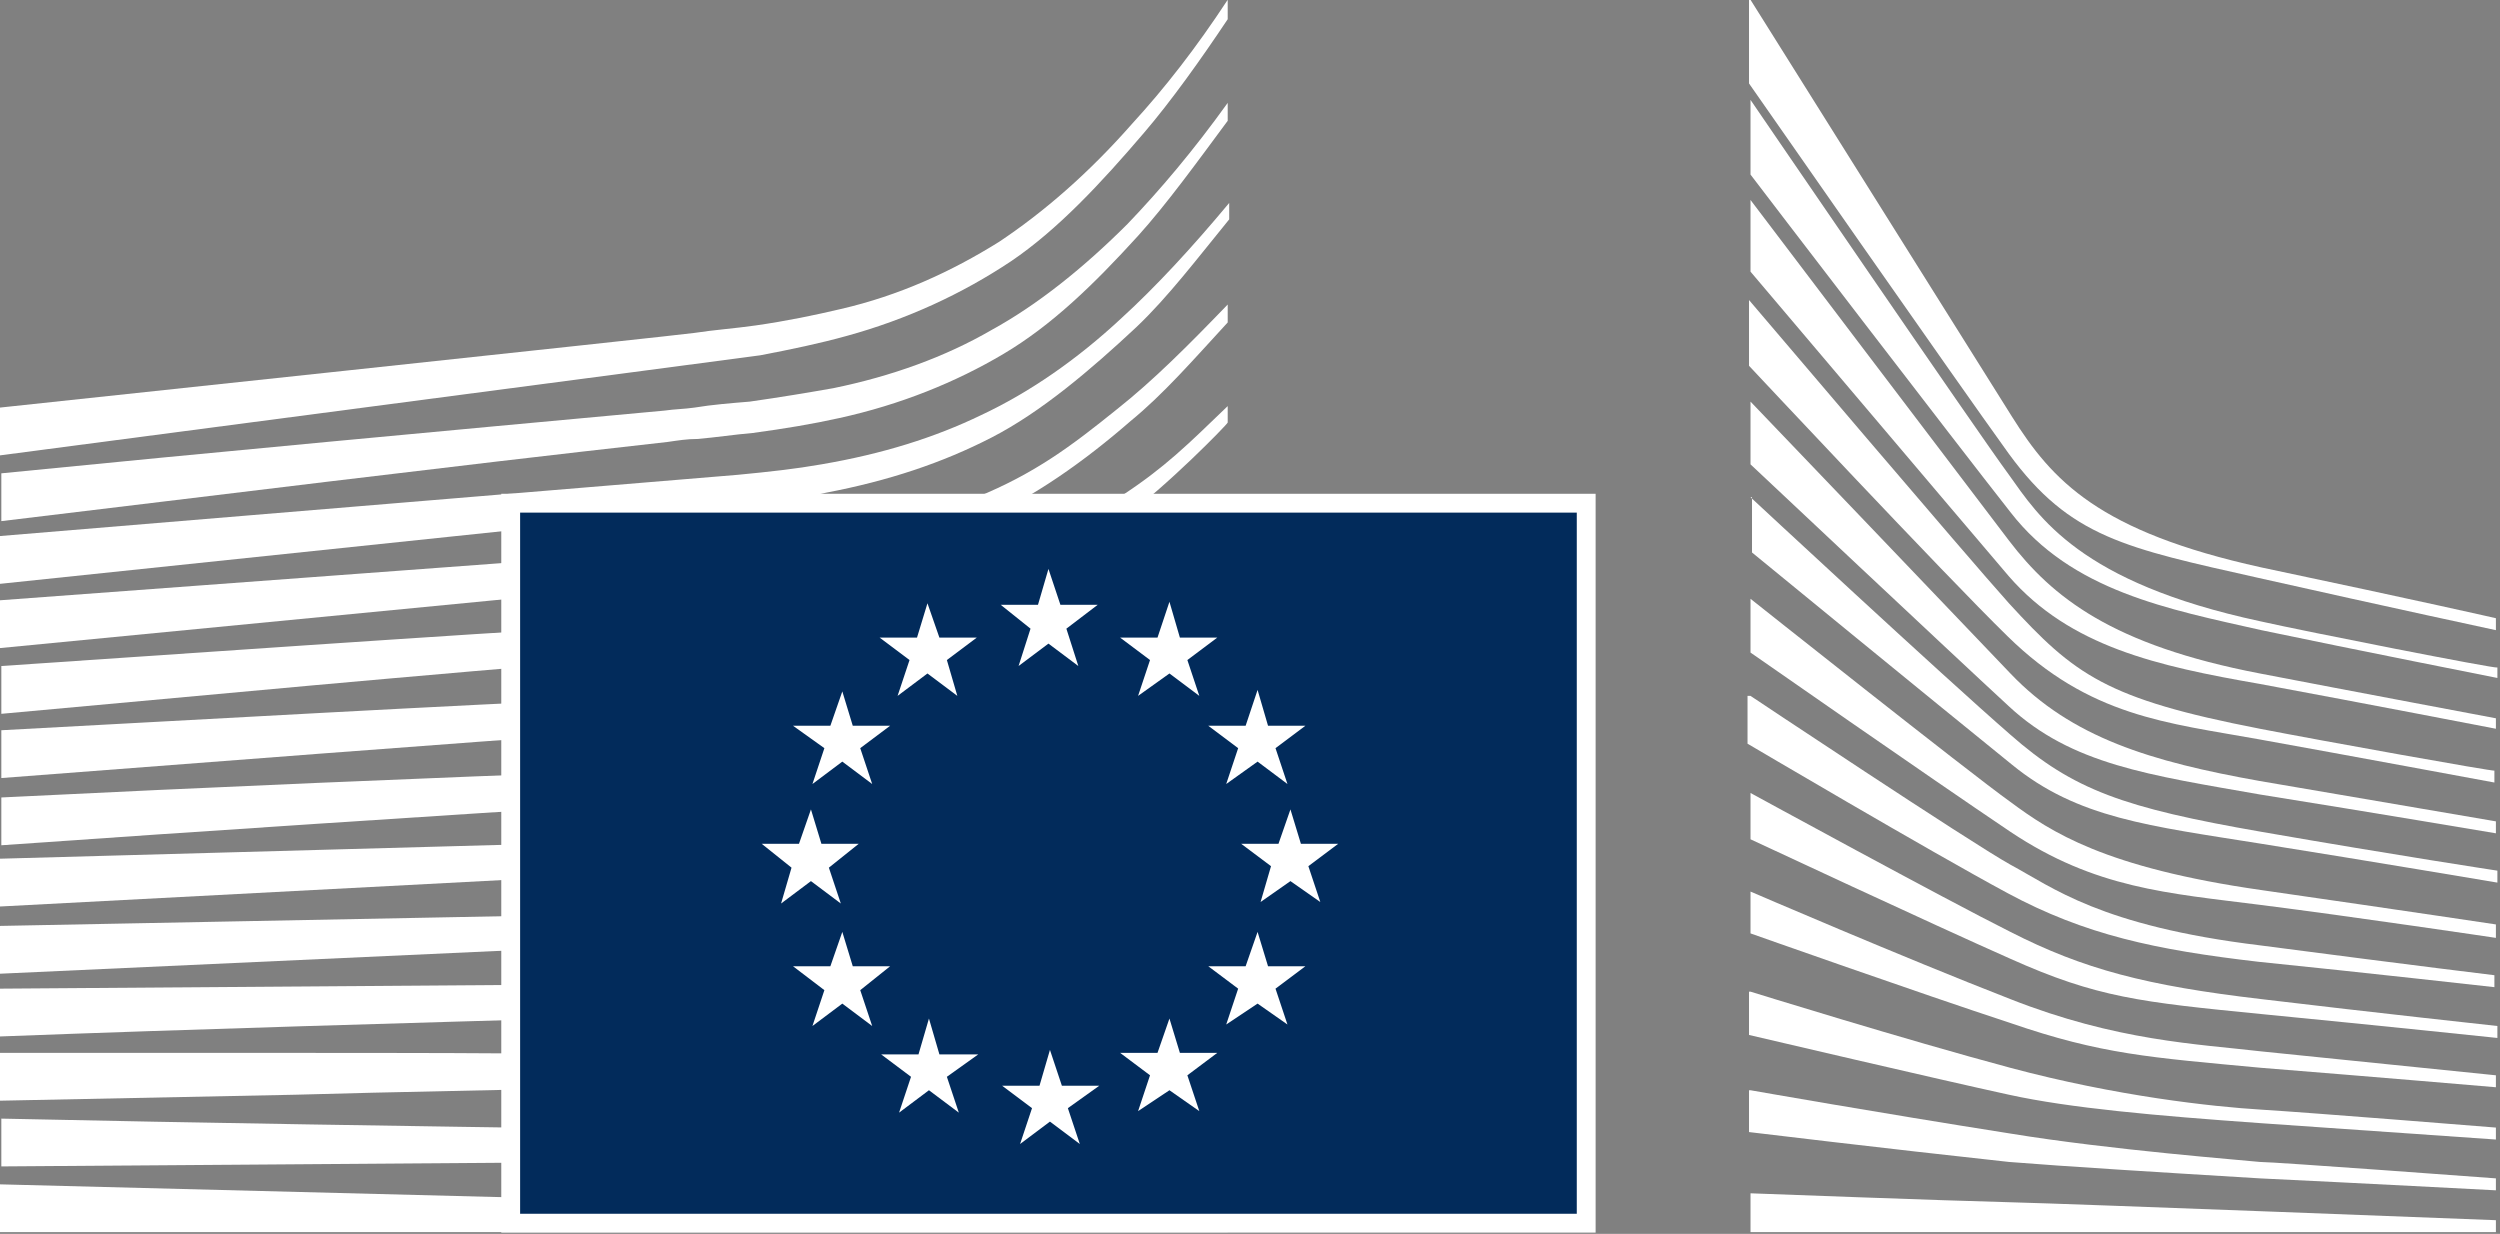 <?xml version="1.0" encoding="UTF-8" standalone="no"?>
<!-- Generator: Adobe Illustrator 18.0.0, SVG Export Plug-In . SVG Version: 6.00 Build 0)  -->

<svg
   xmlns:dc="http://purl.org/dc/elements/1.1/"
   xmlns:cc="http://creativecommons.org/ns#"
   xmlns:rdf="http://www.w3.org/1999/02/22-rdf-syntax-ns#"
   xmlns:svg="http://www.w3.org/2000/svg"
   xmlns="http://www.w3.org/2000/svg"
   xmlns:sodipodi="http://sodipodi.sourceforge.net/DTD/sodipodi-0.dtd"
   xmlns:inkscape="http://www.inkscape.org/namespaces/inkscape"
   version="1.1"
   id="Layer_1"
   x="0px"
   y="0px"
   viewBox="0 0 80 39.483"
   enable-background="new 0 0 186 111"
   xml:space="preserve"
   inkscape:version="0.48.4 r9939"
   width="100%"
   height="100%"
   sodipodi:docname="footer__logo.svg"><rect x="0" y="0" width="80" height="39.483" fill="#808080" stroke="none"/><defs
   id="defs87" /><sodipodi:namedview
   pagecolor="#ffffff"
   bordercolor="#666666"
   borderopacity="1"
   objecttolerance="10"
   gridtolerance="10"
   guidetolerance="10"
   inkscape:pageopacity="0"
   inkscape:pageshadow="2"
   inkscape:window-width="1920"
   inkscape:window-height="1003"
   id="namedview85"
   showgrid="false"
   fit-margin-top="0"
   fit-margin-left="0"
   fit-margin-right="0"
   fit-margin-bottom="0"
   inkscape:zoom="1.8225806"
   inkscape:cx="82.9"
   inkscape:cy="-46.062732"
   inkscape:window-x="-9"
   inkscape:window-y="-9"
   inkscape:window-maximized="1"
   inkscape:current-layer="Layer_1" />
<g
   id="g3"
   transform="matrix(0.478,0,0,0.478,-4.833,-7.033)">
	<path
   d="m 10.1,45.2 c 0,0 49.5,-6.5 50.9,-6.7 2.1,-0.4 4,-0.8 5.8,-1.3 4,-1.1 7.7,-2.8 11,-5 3.1,-2.1 6,-5.2 8.9,-8.6 1.8,-2.1 3.8,-4.9 5.6,-7.6 v -1.3 c -2.1,3.2 -4.2,5.9 -6.4,8.3 -2.9,3.3 -5.9,5.9 -8.9,7.9 -3.2,2 -6.7,3.6 -10.6,4.5 -1.7,0.4 -3.6,0.8 -5.7,1.1 -1.4,0.2 -2.8,0.3 -4.1,0.5 -0.5,0.1 -46.5,5 -46.5,5 v 3.2 z"
   id="path5"
   inkscape:connector-curvature="0"
   style="fill:#ffffff" />
	<path
   d="m 76.5,36.8 c -3.1,1.8 -6.7,3.1 -10.6,3.9 -1.7,0.3 -3.5,0.6 -5.6,0.9 -1.2,0.1 -2.5,0.2 -3.7,0.4 -0.7,0.1 -1.3,0.1 -2,0.2 -15.2,1.4 -30.3,2.8 -44.4,4.2 v 3.2 c 14.2,-1.7 29.4,-3.6 44.6,-5.3 0.7,-0.1 1.3,-0.2 2,-0.2 1.2,-0.1 2.5,-0.3 3.7,-0.4 2.2,-0.3 4,-0.6 5.8,-1 4.1,-0.9 7.8,-2.4 11,-4.3 3.2,-1.9 6,-4.6 9,-7.9 1.9,-2.1 4,-5 6,-7.7 v -1.2 c -2.3,3.2 -4.5,5.8 -6.7,8.1 -2.9,2.9 -6,5.4 -9.1,7.1"
   id="path7"
   inkscape:connector-curvature="0"
   style="fill:#ffffff" />
	<path
   d="m 85.2,36 c -3,2.8 -6.2,5 -9.4,6.5 -3.1,1.5 -6.6,2.6 -10.7,3.3 -1.7,0.3 -3.5,0.5 -5.6,0.7 l -49.4,4.1 v 3.2 L 54,49.2 59.7,48.6 c 2.1,-0.2 4,-0.5 5.7,-0.9 4.2,-0.8 7.8,-2 11.1,-3.7 3.3,-1.7 6.6,-4.5 9.7,-7.4 2.1,-2 4,-4.5 6.2,-7.2 v -1.1 c -2.5,3 -4.9,5.6 -7.2,7.7"
   id="path9"
   inkscape:connector-curvature="0"
   style="fill:#ffffff" />
	<path
   d="m 73.3,52.8 c -2.9,1.6 -5,2.6 -9.1,3 -2.5,0.3 -5,0.4 -7.5,0.5 -1.2,0.1 -2.4,0.1 -3.6,0.2 -7.5,0.4 -14.8,0.9 -22.3,1.4 l -20.6,1.4 v 3.2 L 31,60.6 C 37.7,60 45.6,59.3 53.2,58.7 l 5.6,-0.4 c 2.2,-0.2 3.9,-0.3 5.6,-0.6 4.2,-0.5 7.8,-1.4 11,-2.6 3.4,-1.3 6.7,-3.3 9.9,-5.7 2.9,-2.1 7,-6.3 7,-6.4 v -1.1 c -2.7,2.6 -4.2,4.1 -7.1,6 -3.5,2.2 -9.4,3.5 -11.9,4.9"
   id="path11"
   inkscape:connector-curvature="0"
   style="fill:#ffffff" />
	<path
   d="m 74.3,59 c -3.1,0.9 -6.6,1.5 -10.7,1.9 -1.7,0.1 -3.5,0.3 -5.5,0.3 l -5.5,0.2 C 38.9,62 25.2,62.8 10.2,63.6 v 3.2 c 14.4,-1.1 28.5,-2.2 42.6,-3.2 l 5.5,-0.4 c 2.1,-0.1 3.9,-0.3 5.5,-0.5 4.2,-0.5 7.8,-1.2 11,-2.2 3.5,-1.1 7,-2.8 10.2,-4.9 2.4,-1.5 4.8,-3.4 7.3,-5.6 v 0 c -2.8,2.4 -5.4,2.9 -8,4.5 -3.2,1.9 -6.6,3.4 -10,4.5"
   id="path13"
   inkscape:connector-curvature="0"
   style="fill:#ffffff" />
	<path
   d="m 73.8,64.3 c -3.1,0.7 -6.5,1.2 -10.7,1.5 -1.6,0.1 -3.3,0.2 -5.4,0.3 l -5.5,0.2 c -13.8,0.5 -27.8,1.1 -42,1.8 v 3.2 c 14.2,-1 28.1,-1.9 42.2,-2.8 l 5.5,-0.3 c 2.1,-0.1 3.9,-0.2 5.5,-0.4 4.2,-0.4 7.7,-1 10.9,-1.8 3.6,-0.9 7.1,-2.3 10.4,-4.1 2.6,-1.4 5.1,-3 7.7,-5 v -1.4 c -2.9,2.1 -5.6,3.8 -8.3,5.1 -3.4,1.6 -6.8,2.9 -10.3,3.7"
   id="path15"
   inkscape:connector-curvature="0"
   style="fill:#ffffff" />
	<path
   d="m 73.3,69.5 c -3.1,0.6 -6.5,1 -10.7,1.2 -1.6,0.1 -3.2,0.1 -5.4,0.2 l -47.1,1.3 v 3.2 l 41.8,-2.2 5.4,-0.3 c 2.1,-0.1 3.8,-0.2 5.4,-0.3 4.2,-0.3 7.6,-0.8 10.8,-1.5 3.6,-0.8 7.2,-1.9 10.5,-3.3 2.7,-1.1 5.4,-2.5 8.2,-4.2 v -1.3 c -3,1.8 -5.8,3.2 -8.7,4.3 -3.1,1.3 -6.6,2.3 -10.2,2.9"
   id="path17"
   inkscape:connector-curvature="0"
   style="fill:#ffffff" />
	<path
   d="m 73,74.8 c -5.8,0.8 -11.7,0.9 -17.5,1 -1.3,0 -2.6,0 -4,0.1 l -41.4,0.8 v 3.2 L 51.6,78 c 1.3,-0.1 2.6,-0.1 3.9,-0.2 5.8,-0.2 11.8,-0.5 17.7,-1.4 3.7,-0.6 7.3,-1.5 10.6,-2.6 2.8,-0.9 5.6,-2.1 8.5,-3.6 V 69 c -3,1.4 -6,2.6 -8.9,3.5 -3.3,1.1 -6.8,1.8 -10.4,2.3"
   id="path19"
   inkscape:connector-curvature="0"
   style="fill:#ffffff" />
	<path
   d="m 72.6,80.1 c -5.4,0.5 -11,0.5 -16.3,0.5 -1.7,0 -3.3,0 -5,0 -13.7,0.1 -27.3,0.2 -41.2,0.3 v 3.2 c 13.2,-0.5 27.2,-0.9 41.2,-1.3 1.7,-0.1 3.3,-0.1 5,-0.1 5.4,-0.1 11,-0.3 16.4,-0.9 3.8,-0.4 7.3,-1 10.6,-1.9 2.9,-0.7 5.9,-1.7 8.9,-2.8 v -1.2 c -3.1,1.1 -6.2,2 -9.2,2.7 -3.2,0.7 -6.6,1.2 -10.4,1.5"
   id="path21"
   inkscape:connector-curvature="0"
   style="fill:#ffffff" />
	<path
   d="m 72.4,85.3 c -2.3,0.1 -4.7,0.1 -7.5,0.1 -1,0 -2.1,0 -3.1,0 L 51.1,85.3 C 43.8,85.2 36.6,85.2 29.8,85.2 l -19.7,0 v 3.2 L 29.9,88 c 6.8,-0.2 14,-0.3 21.3,-0.5 l 10.7,-0.1 c 2.9,0 6.8,-0.1 10.7,-0.4 3.8,-0.3 7.3,-0.6 10.6,-1.2 3,-0.5 6.1,-1.1 9.1,-1.9 V 82.8 C 89.1,83.5 86,84 83,84.5 c -3.4,0.4 -6.8,0.7 -10.6,0.8"
   id="path23"
   inkscape:connector-curvature="0"
   style="fill:#ffffff" />
	<path
   d="M 61.7,90.4 51.1,90.3 C 37.5,90.1 24,89.9 10.2,89.6 v 3.2 c 13.2,-0.1 27.2,-0.2 40.9,-0.3 l 10.6,-0.2 c 3.6,-0.1 7.1,-0.1 10.6,-0.2 7.3,-0.2 13.8,-0.8 20,-1.6 v -1.1 c -6.1,0.7 -12.7,1 -20,1.1 -3.5,-0.1 -7.1,-0.1 -10.6,-0.1"
   id="path25"
   inkscape:connector-curvature="0"
   style="fill:#ffffff" />
	<polygon
   points="92.3,97.2 92.3,96.1 10.1,94 10.1,97.2 "
   id="polygon27"
   style="fill:#ffffff" />
	<path
   d="m 84.9,42.1 c -3.1,2.5 -5.5,4.3 -9.4,5.9 -3.3,1.3 -6.9,1.9 -11,2.4 -2.6,0.4 -5.4,0.9 -8,1.1 -1.1,0.1 -2.2,0.1 -3.2,0.2 l -43.2,3.2 v 3.2 l 43.4,-4.2 5.6,-0.5 C 61.2,53.2 63,53 64.8,52.7 69,52 72.6,51 75.9,49.5 79.3,48 82.7,45.6 85.8,42.9 88,41.1 90,38.8 92.3,36.3 v -1.2 c -2.7,2.8 -5,5.1 -7.4,7"
   id="path29"
   inkscape:connector-curvature="0"
   style="fill:#ffffff" />
	<path
   d="m 127.3,14.7 c 0,0 14.8,23.6 17.5,27.9 2.7,4.3 5.8,7.7 16.7,10.1 10.9,2.3 15.7,3.4 15.7,3.4 v 0.8 c 0,0 -7,-1.5 -15.9,-3.5 -8.9,-2 -12.6,-2.7 -16.7,-8.3 -3.4,-4.7 -17.4,-24.8 -17.4,-24.8 v -5.6 z"
   id="path31"
   inkscape:connector-curvature="0"
   style="fill:#ffffff" />
	<path
   d="m 127.3,41.6 c 0,0 13.5,14.1 17.4,18.2 4.1,4.3 9.4,5.9 16.7,7.2 7,1.2 15.8,2.7 15.8,2.7 v 0.8 c 0,0 -8.3,-1.4 -15.8,-2.6 -7.4,-1.3 -12.6,-2 -16.8,-5.9 -3.8,-3.5 -17.3,-16.2 -17.3,-16.2 v -4.2 z"
   id="path33"
   inkscape:connector-curvature="0"
   style="fill:#ffffff" />
	<path
   d="m 127.3,48 c 0,0 12.8,11.9 17.4,15.9 4.2,3.7 7.6,4.9 16.8,6.5 9.2,1.6 15.8,2.6 15.8,2.6 v 0.8 c 0,0 -8.3,-1.4 -15.8,-2.6 C 154,70 149.2,69.5 144.8,65.9 139.6,61.7 127.4,51.7 127.4,51.7 V 48 z"
   id="path35"
   inkscape:connector-curvature="0"
   style="fill:#ffffff" />
	<path
   d="m 127.3,54.8 c 0,0 14.6,11.6 17.4,13.6 2.7,2 6.3,4.4 16.8,5.9 10.4,1.5 15.7,2.3 15.7,2.3 v 0.9 c 0,0 -9.4,-1.4 -15.7,-2.2 -6.3,-0.8 -11.1,-1.1 -16.8,-4.9 -5.5,-3.7 -17.4,-12 -17.4,-12 v -3.6 z"
   id="path37"
   inkscape:connector-curvature="0"
   style="fill:#ffffff" />
	<path
   d="m 127.3,61.3 c 0,0 14.7,9.8 17.4,11.3 2.8,1.5 6,4.1 16.7,5.4 10.7,1.4 15.7,2 15.7,2 v 0.8 c 0,0 -8.9,-1 -15.8,-1.7 -6.9,-0.8 -11.6,-1.8 -16.8,-4.6 -5.2,-2.8 -17.4,-10 -17.4,-10 v -3.2 z"
   id="path39"
   inkscape:connector-curvature="0"
   style="fill:#ffffff" />
	<path
   d="m 127.3,67.8 c 0,0 13,7.1 17.4,9.3 4.9,2.5 9.1,3.6 16.8,4.5 7.5,0.9 15.8,1.8 15.8,1.8 v 0.8 c 0,0 -7.6,-0.8 -15.8,-1.6 -8.1,-0.8 -11,-1.1 -16.8,-3.7 -5.2,-2.3 -17.4,-8 -17.4,-8 v -3.1 z"
   id="path41"
   inkscape:connector-curvature="0"
   style="fill:#ffffff" />
	<path
   d="m 127.3,74.4 c 0,0 10.2,4.4 17.4,7.2 7.1,2.8 12.5,3 16.8,3.5 1.9,0.2 15.7,1.6 15.7,1.6 v 0.8 c 0,0 -8.2,-0.7 -15.7,-1.3 -7.5,-0.7 -10.7,-0.9 -16.8,-3 -6.1,-2 -17.4,-6 -17.4,-6 v -2.8 z"
   id="path43"
   inkscape:connector-curvature="0"
   style="fill:#ffffff" />
	<path
   d="m 127.3,81.1 c 0,0 10.3,3.2 17.4,5.1 7.1,1.9 13.5,2.6 16.8,2.8 3.3,0.2 15.7,1.2 15.7,1.2 V 91 c 0,0 -7.1,-0.5 -15.8,-1.1 -7,-0.5 -12.7,-1 -16.8,-1.9 -4.6,-1 -17.4,-4 -17.4,-4 v -2.9 z"
   id="path45"
   inkscape:connector-curvature="0"
   style="fill:#ffffff" />
	<path
   d="m 127.3,87.7 c 0,0 8.5,1.5 17.4,2.9 6.7,1.1 15.8,1.8 16.7,1.9 1,0 15.8,1.1 15.8,1.1 v 0.8 c 0,0 -9.5,-0.5 -15.8,-0.8 -6.6,-0.4 -13.1,-0.8 -16.8,-1.1 -8.3,-0.9 -17.4,-2 -17.4,-2 v -2.8 z"
   id="path47"
   inkscape:connector-curvature="0"
   style="fill:#ffffff" />
	<path
   d="m 127.3,94.6 c 0,0 13.3,0.5 17.4,0.6 4.1,0.1 32.5,1.2 32.5,1.2 v 0.8 h -49.9 v -2.6 z"
   id="path49"
   inkscape:connector-curvature="0"
   style="fill:#ffffff" />
	<path
   d="m 161.4,56.3 c -12.1,-2.6 -14.8,-7 -16.8,-9.8 -2,-2.7 -17.3,-25.1 -17.3,-25.1 v 5 c 0.6,0.8 13.7,17.9 17.4,22.6 4.1,5.3 10.6,6.5 16.8,7.9 6.2,1.3 15.8,3.2 15.8,3.2 v -0.7 c -0.1,0.1 -12.8,-2.4 -15.9,-3.1"
   id="path51"
   inkscape:connector-curvature="0"
   style="fill:#ffffff" />
	<path
   d="m 161.4,59.8 c -9.9,-1.9 -13.9,-5.1 -16.8,-8.9 -2.9,-3.8 -17.3,-22.8 -17.3,-22.8 v 4.8 c 0.6,0.7 13.8,16.3 17.3,20.4 4.1,4.7 9.9,6 16.8,7.2 7,1.3 15.8,3 15.8,3 v -0.7 c 0,0 -10.1,-1.9 -15.8,-3"
   id="path53"
   inkscape:connector-curvature="0"
   style="fill:#ffffff" />
	<path
   d="m 161.4,63.5 c -10.3,-2 -12.4,-3.6 -16.8,-8.4 -2.7,-3 -16.8,-19.6 -17.4,-20.3 v 4.4 c 0,0 13.1,14 17.3,18.1 5.5,5.4 10.7,5.8 16.8,6.9 6.1,1.1 15.8,2.9 15.8,2.9 v -0.8 c 0.1,0.1 -11.6,-2 -15.7,-2.8"
   id="path55"
   inkscape:connector-curvature="0"
   style="fill:#ffffff" />
	<rect
   x="44.3"
   y="48.4"
   width="72"
   height="48.2"
   id="rect57"
   style="fill:#022b5b" />
	<rect
   x="44.3"
   y="48.4"
   width="72"
   height="48.2"
   id="rect59"
   style="fill:none;stroke:#ffffff;stroke-width:1.261" />
	<polygon
   points="77.1,55.2 79.6,55.2 80.3,52.8 81.1,55.2 83.6,55.2 81.5,56.8 82.3,59.3 80.3,57.8 78.3,59.3 79.1,56.8 "
   id="polygon61"
   style="fill:#ffffff" />
	<polygon
   points="77.2,87.4 79.7,87.4 80.4,85 81.2,87.4 83.7,87.4 81.6,88.9 82.4,91.3 80.4,89.8 78.4,91.3 79.2,88.9 "
   id="polygon63"
   style="fill:#ffffff" />
	<polygon
   points="85.1,85.2 87.6,85.2 88.4,82.9 89.1,85.2 91.6,85.2 89.6,86.7 90.4,89.1 88.4,87.7 86.3,89.1 87.1,86.7 "
   id="polygon65"
   style="fill:#ffffff" />
	<polygon
   points="85.1,57.4 87.6,57.4 88.4,55 89.1,57.4 91.6,57.4 89.6,58.9 90.4,61.3 88.4,59.8 86.3,61.3 87.1,58.9 "
   id="polygon67"
   style="fill:#ffffff" />
	<polygon
   points="91,63.3 93.5,63.3 94.3,60.9 95,63.3 97.5,63.3 95.5,64.8 96.3,67.2 94.3,65.7 92.2,67.2 93,64.8 "
   id="polygon69"
   style="fill:#ffffff" />
	<polygon
   points="91,79.4 93.5,79.4 94.3,77.1 95,79.4 97.5,79.4 95.5,80.9 96.3,83.3 94.3,81.9 92.2,83.3 93,80.9 "
   id="polygon71"
   style="fill:#ffffff" />
	<polygon
   points="93.2,71.2 95.7,71.2 96.5,68.9 97.2,71.2 99.7,71.2 97.7,72.7 98.5,75.1 96.5,73.7 94.5,75.1 95.2,72.7 "
   id="polygon73"
   style="fill:#ffffff" />
	<polygon
   points="69,57.4 71.5,57.4 72.2,55.1 73,57.4 75.5,57.4 73.5,58.9 74.2,61.3 72.2,59.8 70.2,61.3 71,58.9 "
   id="polygon75"
   style="fill:#ffffff" />
	<polygon
   points="63.2,63.3 65.7,63.3 66.5,61 67.2,63.3 69.7,63.3 67.7,64.8 68.5,67.2 66.5,65.7 64.5,67.2 65.3,64.8 "
   id="polygon77"
   style="fill:#ffffff" />
	<polygon
   points="61.1,71.2 63.6,71.2 64.4,68.9 65.1,71.2 67.6,71.2 65.6,72.8 66.4,75.2 64.4,73.7 62.4,75.2 63.1,72.8 "
   id="polygon79"
   style="fill:#ffffff" />
	<polygon
   points="63.2,79.4 65.7,79.4 66.5,77.1 67.2,79.4 69.7,79.4 67.7,81 68.5,83.4 66.5,81.9 64.5,83.4 65.3,81 "
   id="polygon81"
   style="fill:#ffffff" />
	<polygon
   points="69.1,85.3 71.6,85.3 72.3,82.9 73,85.3 75.6,85.3 73.5,86.8 74.3,89.2 72.3,87.7 70.3,89.2 71.1,86.8 "
   id="polygon83"
   style="fill:#ffffff" />
</g>
</svg>
